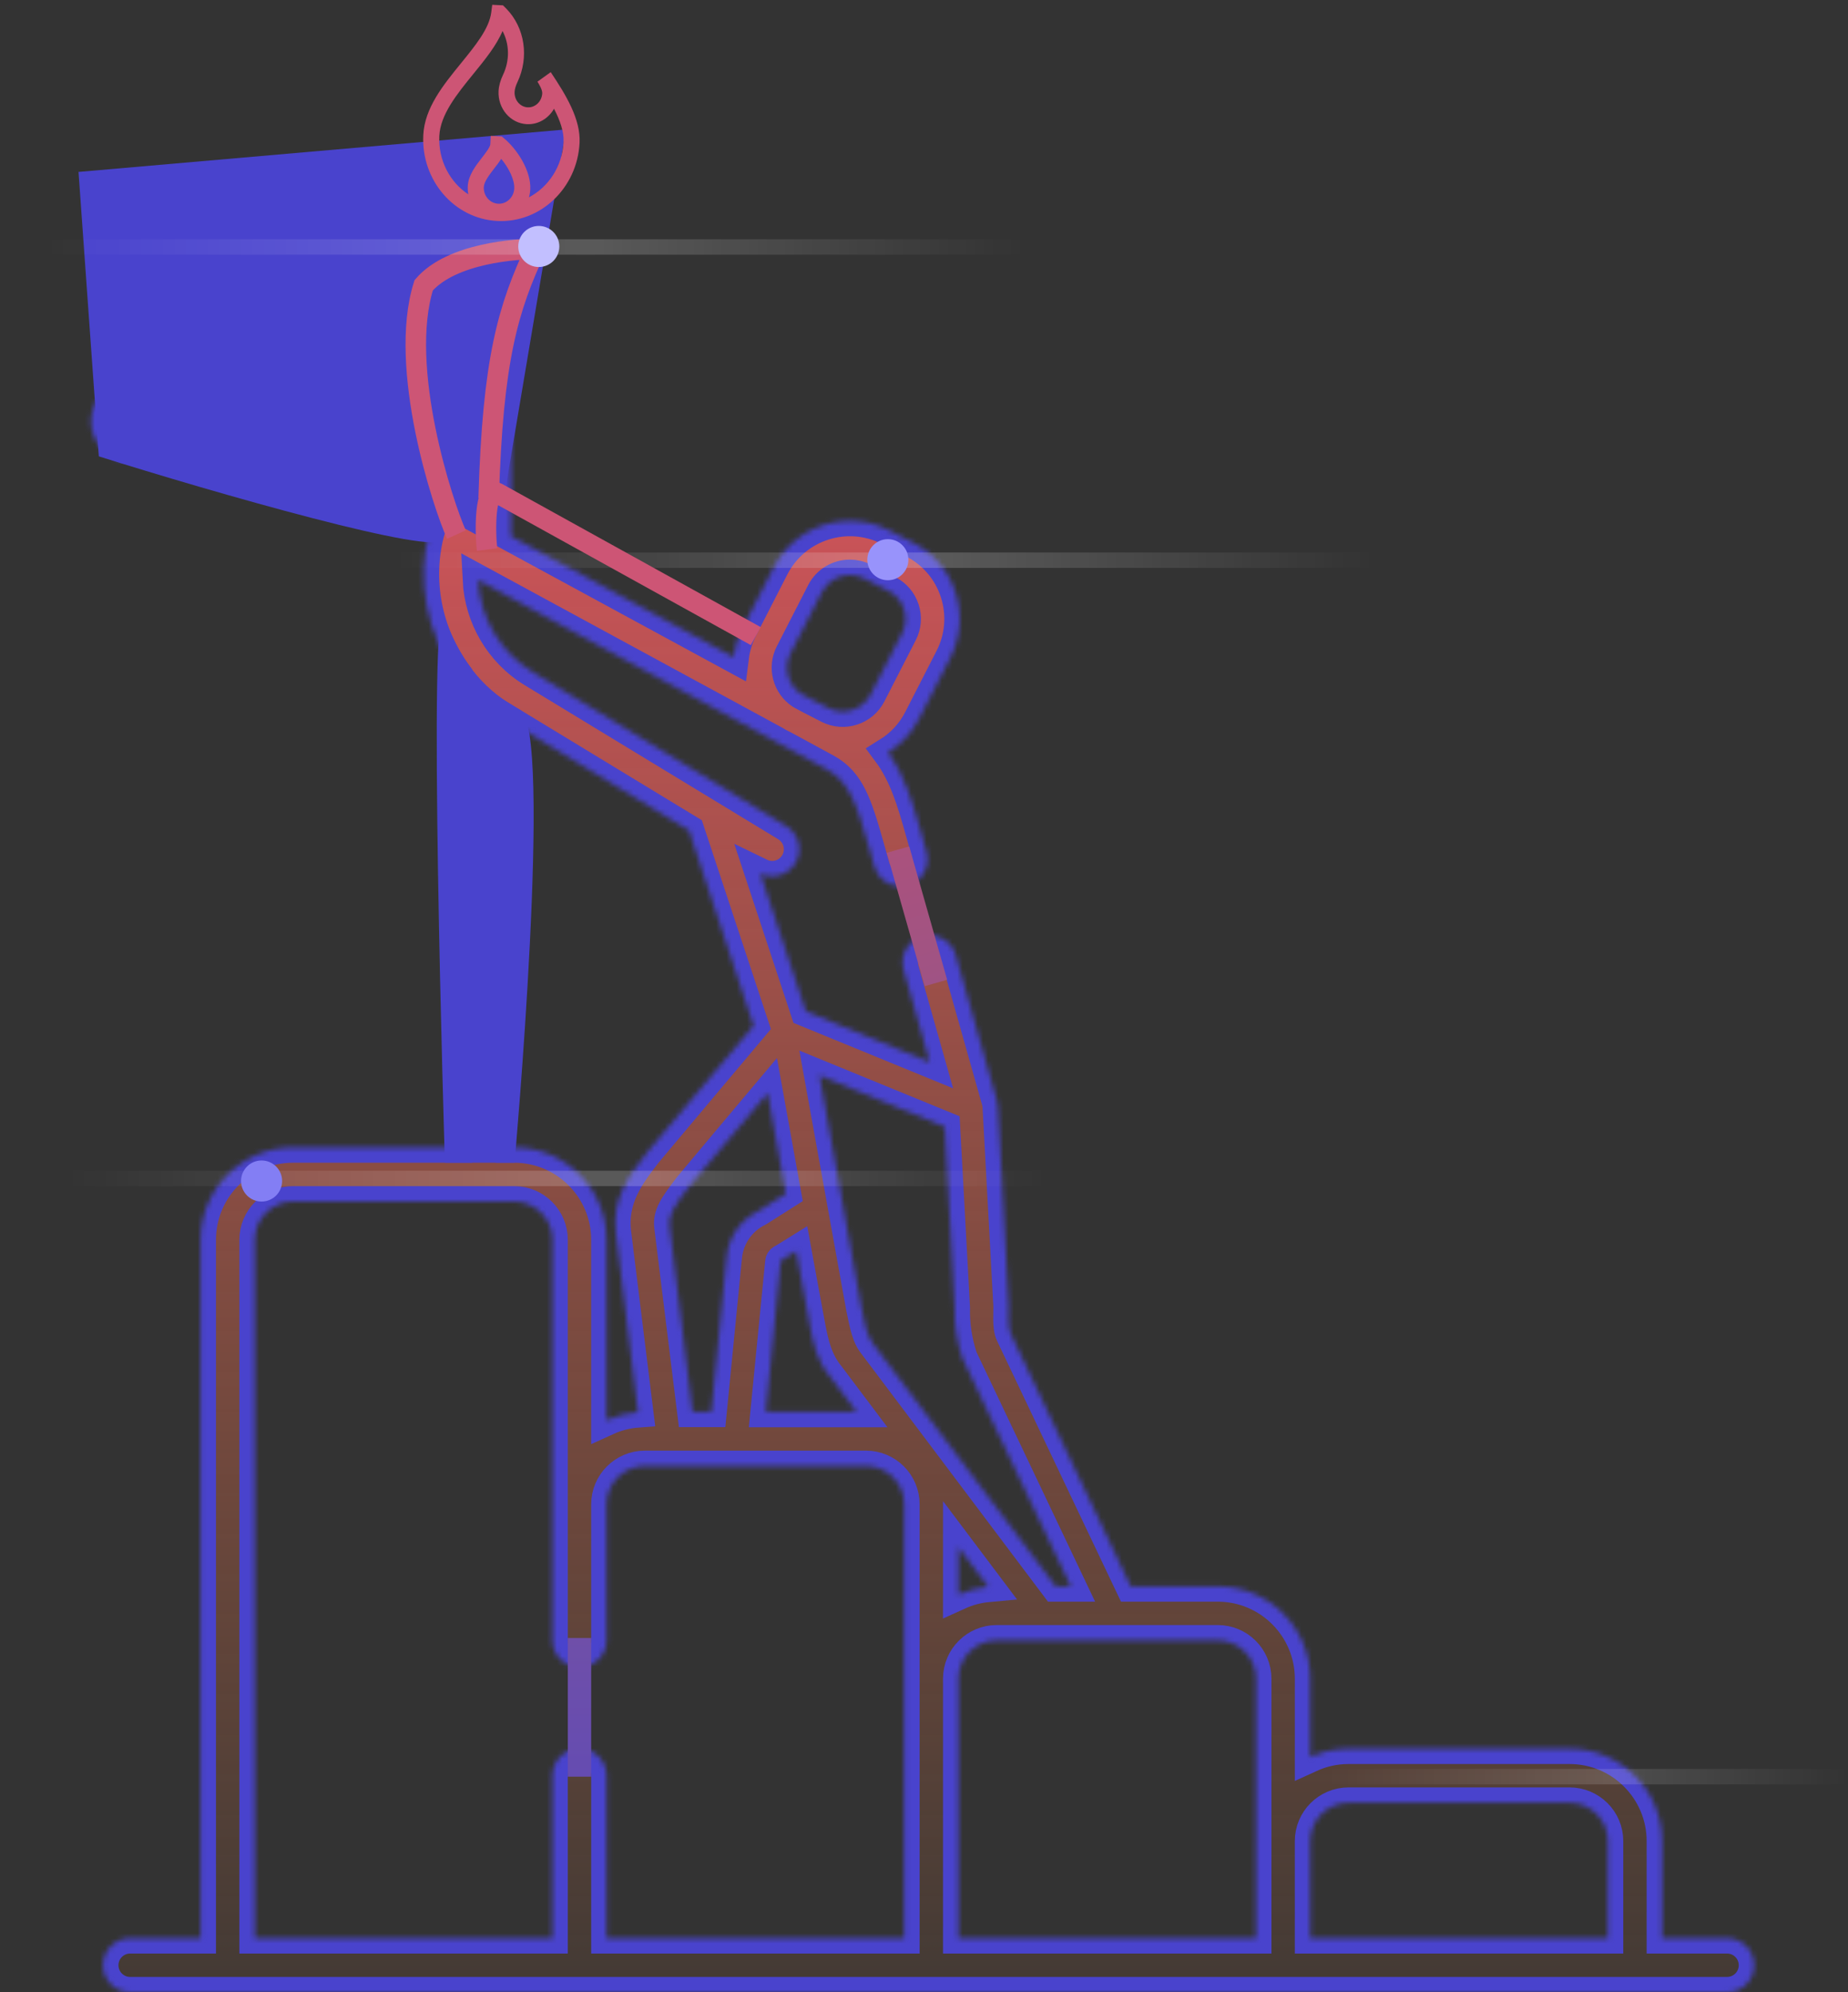 <svg width="360" height="388" viewBox="0 0 360 388" fill="none" xmlns="http://www.w3.org/2000/svg">
<rect x="0" y="0" width="360" height="388" fill="#333333" stroke="none"/>
<mask id="path-1-inside-1" fill="white">
<path d="M20.331 76.395L35.714 62.849L20.331 49.305C17.938 47.196 17.12 43.908 18.243 40.925C19.372 37.94 22.16 36.012 25.349 36.012H89.009V33.276C89.009 30.362 91.371 28 94.285 28C97.199 28 99.561 30.362 99.561 33.276V104.434L142.894 127.964C143.133 126.058 143.704 124.185 144.608 122.422L150.713 110.502C154.905 102.317 164.973 99.073 173.153 103.262L177.874 105.679C181.84 107.711 184.776 111.161 186.144 115.402C187.512 119.64 187.147 124.158 185.114 128.121L179.009 140.044C177.583 142.826 175.476 145.029 172.999 146.572C176.24 150.937 177.778 156.304 179.36 161.879L180.497 165.906C181.291 168.71 179.659 171.627 176.855 172.418C176.377 172.555 175.894 172.618 175.419 172.618C173.117 172.618 171.002 171.102 170.343 168.776L169.206 164.758C166.893 156.603 165.473 152.236 160.953 149.78L152.847 145.378L151.848 144.867C151.515 144.697 151.205 144.504 150.889 144.315L93.123 112.946C93.488 120.167 97.375 126.989 103.774 130.876L141.339 153.7C141.383 153.725 141.427 153.749 141.468 153.777L153.16 160.879C155.649 162.393 156.443 165.639 154.929 168.13C153.504 170.479 150.538 171.314 148.118 170.135L156.989 196.953L163.474 199.612L181.107 206.838L176.026 188.875C175.235 186.071 176.863 183.154 179.668 182.36C182.475 181.564 185.389 183.198 186.183 186.002L194.211 214.394C194.315 214.759 194.384 215.16 194.4 215.542L196.501 254.137C196.565 255.609 196.252 258.391 196.933 259.828L220.268 308.92H237.225C247.159 308.92 255.24 317 255.24 326.932V342.162C257.514 341.121 260.038 340.538 262.699 340.538H305.763C315.695 340.538 323.775 348.616 323.775 358.551V377.447H336.442C339.356 377.447 341.718 379.809 341.718 382.723C341.718 385.637 339.356 387.999 336.442 387.999H25.354C22.44 387.999 20.078 385.637 20.078 382.723C20.078 379.809 22.44 377.447 25.354 377.447H39.076V241.45C39.076 231.519 47.156 223.438 57.088 223.438H89.009V131.392C83.159 123.463 80.991 113.07 83.708 103.193C84.133 101.641 85.246 100.367 86.729 99.738C87.457 99.427 88.237 99.29 89.009 99.32V89.688H25.351C22.16 89.688 19.372 87.76 18.246 84.777C17.12 81.794 17.938 78.504 20.331 76.395ZM176.1 118.643C175.597 117.085 174.521 115.816 173.065 115.072L168.344 112.655C167.454 112.199 166.503 111.982 165.564 111.982C163.339 111.982 161.189 113.199 160.107 115.311L153.998 127.234C152.573 130.019 153.496 133.394 156.031 135.1L157.75 136.031L161.378 137.891C164.38 139.429 168.077 138.237 169.615 135.232L175.724 123.312C176.468 121.856 176.603 120.197 176.1 118.643ZM186.702 310.543C188.495 309.725 190.445 309.189 192.494 309L186.702 301.306V310.543ZM161.65 268.029C159.112 264.988 158.412 261.437 157.846 258.575C157.703 257.894 155.1 243.672 155.1 243.672C155.1 243.672 152.636 245.208 152.378 245.317C152.199 245.397 152.073 245.573 152.054 245.779L149.183 274.956H166.866L161.65 268.029ZM130.449 238.907L134.904 274.931H138.582L141.551 244.746C141.93 240.879 144.297 237.503 147.766 235.825L153.073 232.461L149.538 212.869C149.538 212.869 134.646 230.56 134.3 231.01C131.218 235.018 130.163 236.622 130.449 238.907ZM187.441 264.442C186.375 261.234 185.88 257.968 185.963 254.648L184.046 219.447L159.642 209.447L164.078 234.018C164.092 234.084 164.106 234.153 164.114 234.218L167.783 254.535C168.261 256.639 168.679 259.83 169.992 261.563L205.645 308.92H208.584L187.441 264.442ZM313.223 358.548C313.223 354.436 309.877 351.091 305.763 351.091H262.699C258.585 351.091 255.237 354.436 255.237 358.548V377.447H313.223V358.548ZM244.687 358.548V326.932C244.687 322.818 241.339 319.472 237.225 319.472H194.161C190.047 319.472 186.702 322.818 186.702 326.932V377.447H244.685V358.548H244.687ZM49.628 241.45V377.447H107.611V345.812C107.611 342.898 109.973 340.536 112.887 340.536C115.804 340.536 118.166 342.898 118.166 345.812V377.447H176.149V292.965C176.149 288.853 172.804 285.508 168.69 285.508H125.626C121.512 285.508 118.166 288.853 118.166 292.965V319.415C118.166 322.329 115.804 324.691 112.89 324.691C109.973 324.691 107.614 322.329 107.614 319.415V241.45C107.614 237.336 104.266 233.991 100.152 233.991H94.34C94.323 233.991 94.304 233.993 94.285 233.993C94.268 233.993 94.249 233.991 94.233 233.991H57.091C52.976 233.991 49.628 237.339 49.628 241.45ZM100.152 223.438C110.083 223.438 118.164 231.519 118.164 241.45V276.579C120.053 275.717 122.113 275.17 124.28 275.011L119.976 240.206C119.13 233.422 122.591 228.926 125.936 224.575C126.291 224.114 146.799 199.763 146.799 199.763L134.217 161.723L99.561 140.667V182.053V223.438H100.152ZM89.009 79.133V46.567H33.19L45.212 57.152C46.849 58.594 47.788 60.67 47.788 62.851C47.788 65.032 46.849 67.109 45.212 68.55L33.19 79.136H89.009V79.133Z"/>
</mask>
<path d="M20.331 76.395L35.714 62.849L20.331 49.305C17.938 47.196 17.12 43.908 18.243 40.925C19.372 37.94 22.16 36.012 25.349 36.012H89.009V33.276C89.009 30.362 91.371 28 94.285 28C97.199 28 99.561 30.362 99.561 33.276V104.434L142.894 127.964C143.133 126.058 143.704 124.185 144.608 122.422L150.713 110.502C154.905 102.317 164.973 99.073 173.153 103.262L177.874 105.679C181.84 107.711 184.776 111.161 186.144 115.402C187.512 119.64 187.147 124.158 185.114 128.121L179.009 140.044C177.583 142.826 175.476 145.029 172.999 146.572C176.24 150.937 177.778 156.304 179.36 161.879L180.497 165.906C181.291 168.71 179.659 171.627 176.855 172.418C176.377 172.555 175.894 172.618 175.419 172.618C173.117 172.618 171.002 171.102 170.343 168.776L169.206 164.758C166.893 156.603 165.473 152.236 160.953 149.78L152.847 145.378L151.848 144.867C151.515 144.697 151.205 144.504 150.889 144.315L93.123 112.946C93.488 120.167 97.375 126.989 103.774 130.876L141.339 153.7C141.383 153.725 141.427 153.749 141.468 153.777L153.16 160.879C155.649 162.393 156.443 165.639 154.929 168.13C153.504 170.479 150.538 171.314 148.118 170.135L156.989 196.953L163.474 199.612L181.107 206.838L176.026 188.875C175.235 186.071 176.863 183.154 179.668 182.36C182.475 181.564 185.389 183.198 186.183 186.002L194.211 214.394C194.315 214.759 194.384 215.16 194.4 215.542L196.501 254.137C196.565 255.609 196.252 258.391 196.933 259.828L220.268 308.92H237.225C247.159 308.92 255.24 317 255.24 326.932V342.162C257.514 341.121 260.038 340.538 262.699 340.538H305.763C315.695 340.538 323.775 348.616 323.775 358.551V377.447H336.442C339.356 377.447 341.718 379.809 341.718 382.723C341.718 385.637 339.356 387.999 336.442 387.999H25.354C22.44 387.999 20.078 385.637 20.078 382.723C20.078 379.809 22.44 377.447 25.354 377.447H39.076V241.45C39.076 231.519 47.156 223.438 57.088 223.438H89.009V131.392C83.159 123.463 80.991 113.07 83.708 103.193C84.133 101.641 85.246 100.367 86.729 99.738C87.457 99.427 88.237 99.29 89.009 99.32V89.688H25.351C22.16 89.688 19.372 87.76 18.246 84.777C17.12 81.794 17.938 78.504 20.331 76.395ZM176.1 118.643C175.597 117.085 174.521 115.816 173.065 115.072L168.344 112.655C167.454 112.199 166.503 111.982 165.564 111.982C163.339 111.982 161.189 113.199 160.107 115.311L153.998 127.234C152.573 130.019 153.496 133.394 156.031 135.1L157.75 136.031L161.378 137.891C164.38 139.429 168.077 138.237 169.615 135.232L175.724 123.312C176.468 121.856 176.603 120.197 176.1 118.643ZM186.702 310.543C188.495 309.725 190.445 309.189 192.494 309L186.702 301.306V310.543ZM161.65 268.029C159.112 264.988 158.412 261.437 157.846 258.575C157.703 257.894 155.1 243.672 155.1 243.672C155.1 243.672 152.636 245.208 152.378 245.317C152.199 245.397 152.073 245.573 152.054 245.779L149.183 274.956H166.866L161.65 268.029ZM130.449 238.907L134.904 274.931H138.582L141.551 244.746C141.93 240.879 144.297 237.503 147.766 235.825L153.073 232.461L149.538 212.869C149.538 212.869 134.646 230.56 134.3 231.01C131.218 235.018 130.163 236.622 130.449 238.907ZM187.441 264.442C186.375 261.234 185.88 257.968 185.963 254.648L184.046 219.447L159.642 209.447L164.078 234.018C164.092 234.084 164.106 234.153 164.114 234.218L167.783 254.535C168.261 256.639 168.679 259.83 169.992 261.563L205.645 308.92H208.584L187.441 264.442ZM313.223 358.548C313.223 354.436 309.877 351.091 305.763 351.091H262.699C258.585 351.091 255.237 354.436 255.237 358.548V377.447H313.223V358.548ZM244.687 358.548V326.932C244.687 322.818 241.339 319.472 237.225 319.472H194.161C190.047 319.472 186.702 322.818 186.702 326.932V377.447H244.685V358.548H244.687ZM49.628 241.45V377.447H107.611V345.812C107.611 342.898 109.973 340.536 112.887 340.536C115.804 340.536 118.166 342.898 118.166 345.812V377.447H176.149V292.965C176.149 288.853 172.804 285.508 168.69 285.508H125.626C121.512 285.508 118.166 288.853 118.166 292.965V319.415C118.166 322.329 115.804 324.691 112.89 324.691C109.973 324.691 107.614 322.329 107.614 319.415V241.45C107.614 237.336 104.266 233.991 100.152 233.991H94.34C94.323 233.991 94.304 233.993 94.285 233.993C94.268 233.993 94.249 233.991 94.233 233.991H57.091C52.976 233.991 49.628 237.339 49.628 241.45ZM100.152 223.438C110.083 223.438 118.164 231.519 118.164 241.45V276.579C120.053 275.717 122.113 275.17 124.28 275.011L119.976 240.206C119.13 233.422 122.591 228.926 125.936 224.575C126.291 224.114 146.799 199.763 146.799 199.763L134.217 161.723L99.561 140.667V182.053V223.438H100.152ZM89.009 79.133V46.567H33.19L45.212 57.152C46.849 58.594 47.788 60.67 47.788 62.851C47.788 65.032 46.849 67.109 45.212 68.55L33.19 79.136H89.009V79.133Z" fill="url(#paint0_linear)" stroke="#4943CD" stroke-width="6" mask="url(#path-1-inside-1)"/>
<path d="M100.24 226.432C100.24 226.432 107.824 141.851 101.328 138.263C94.831 134.674 90.249 129.835 86.67 120.558C83.091 111.28 86.67 226.432 86.67 226.432H100.24Z" fill="#4943CD"/>
<path d="M77 110.598V107.598L267.613 107.598V110.598L77 110.598Z" fill="url(#paint1_linear)"/>
<path d="M13 231V228H203.613V231H13Z" fill="url(#paint2_linear)"/>
<path opacity="0.7" d="M258.541 347.5V344.5H360V347.5H258.541Z" fill="url(#paint3_linear)"/>
<ellipse cx="172.958" cy="109" rx="4" ry="4" fill="#9893FB"/>
<ellipse cx="50.959" cy="230" rx="4" ry="4" fill="#837EF4"/>
<rect x="110.617" y="319" width="4.547" height="27" fill="url(#paint4_linear)"/>
<rect x="33.459" y="56.569" width="4.547" height="43.541" transform="rotate(-90 33.459 56.569)" fill="#E6536C"/>
<rect x="34.459" y="72.754" width="4.547" height="43.541" transform="rotate(-90 34.459 72.754)" fill="#E6536C"/>
<rect x="77" y="40.796" width="4.547" height="43.76" fill="#E6536C"/>
<rect x="172.745" y="166.083" width="4.547" height="27" transform="rotate(-15.887 172.745 166.083)" fill="url(#paint5_linear)"/>
<path d="M89.96 102.611L96.626 106.201L110.248 25.21L15.295 33.482L19.251 88.872C41.338 95.844 85.57 108.556 86.301 105.012C87.033 101.467 89.343 102.313 89.96 102.611Z" fill="#4943CD"/>
<path d="M94.895 107.014C94.425 103.338 94.51 94.702 96.819 95.984C99.128 97.267 131.384 115.116 147.224 123.88" stroke="#CD5575" stroke-width="4"/>
<path d="M88.914 104.104C86.331 98.423 77.479 71.595 82.534 55.559C88.026 49.212 100.809 48.481 104.364 48.481C98.967 60.081 95.991 69.913 95.194 97.026" stroke="#CD5575" stroke-width="4"/>
<g clip-path="url(#clip0)">
<path d="M107.284 14.052L104.697 15.908C104.937 16.288 105.666 17.447 105.631 18.161C105.553 19.747 104.281 20.977 102.797 20.904C101.312 20.831 100.169 19.481 100.247 17.895C100.274 17.355 100.461 16.707 100.788 16.022C103.114 11.151 102.249 5.391 98.635 1.69C98.556 1.609 97.978 1.037 97.978 1.037L95.89 0.934L95.695 2.429C95.285 5.584 92.629 8.847 89.817 12.301C86.328 16.587 82.72 21.019 82.459 26.305C82.024 35.115 88.498 42.62 96.892 43.034C105.285 43.449 112.468 36.619 112.904 27.81C113.131 23.212 110.252 18.492 107.284 14.052ZM97.058 39.675C95.422 39.594 94.16 38.133 94.245 36.417C94.297 35.369 95.368 33.986 96.312 32.766C96.789 32.15 97.255 31.548 97.644 30.941C99.092 32.68 100.263 34.988 100.178 36.711C100.093 38.426 98.694 39.756 97.058 39.675ZM103.034 38.432C103.182 37.934 103.274 37.409 103.3 36.865C103.477 33.289 100.765 29.055 98.123 26.887L97.733 26.567L95.598 26.462L95.517 28.101C95.49 28.637 94.565 29.832 93.89 30.704C92.642 32.316 91.228 34.143 91.123 36.263C91.096 36.807 91.135 37.339 91.233 37.849C87.645 35.491 85.347 31.215 85.582 26.46C85.788 22.29 89.043 18.292 92.19 14.425C94.483 11.609 96.682 8.907 97.9 6.041C99.247 8.588 99.328 11.77 97.994 14.563C97.466 15.668 97.174 16.737 97.124 17.741C96.957 21.134 99.429 24.023 102.635 24.181C104.852 24.291 106.848 23.067 107.924 21.18C109.1 23.437 109.88 25.645 109.781 27.656C109.546 32.411 106.838 36.439 103.034 38.432Z" fill="#CD5575"/>
</g>
<path d="M9 49.598V46.598L199.613 46.598V49.598L9 49.598Z" fill="url(#paint6_linear)"/>
<ellipse cx="104.958" cy="48" rx="4" ry="4" fill="#C2BFFF"/>
<defs>
<linearGradient id="paint0_linear" x1="179.732" y1="28" x2="179.732" y2="387.999" gradientUnits="userSpaceOnUse">
<stop stop-color="#F25268"/>
<stop offset="1" stop-color="#D47844" stop-opacity="0.1"/>
</linearGradient>
<linearGradient id="paint1_linear" x1="77" y1="109.098" x2="267.613" y2="109.098" gradientUnits="userSpaceOnUse">
<stop stop-color="white" stop-opacity="0"/>
<stop offset="0.552" stop-color="white" stop-opacity="0.19"/>
<stop offset="1" stop-color="white" stop-opacity="0"/>
</linearGradient>
<linearGradient id="paint2_linear" x1="13" y1="229.5" x2="203.613" y2="229.5" gradientUnits="userSpaceOnUse">
<stop stop-color="white" stop-opacity="0"/>
<stop offset="0.552" stop-color="white" stop-opacity="0.19"/>
<stop offset="1" stop-color="white" stop-opacity="0"/>
</linearGradient>
<linearGradient id="paint3_linear" x1="258.541" y1="346" x2="360" y2="346" gradientUnits="userSpaceOnUse">
<stop stop-color="white" stop-opacity="0"/>
<stop offset="0.552" stop-color="white" stop-opacity="0.19"/>
<stop offset="1" stop-color="white" stop-opacity="0"/>
</linearGradient>
<linearGradient id="paint4_linear" x1="112.891" y1="319" x2="112.891" y2="346" gradientUnits="userSpaceOnUse">
<stop stop-color="#6F4FA9"/>
<stop offset="1" stop-color="#654CB1"/>
</linearGradient>
<linearGradient id="paint5_linear" x1="175.019" y1="166.083" x2="175.019" y2="193.083" gradientUnits="userSpaceOnUse">
<stop stop-color="#AA527D"/>
<stop offset="1" stop-color="#9F5384"/>
</linearGradient>
<linearGradient id="paint6_linear" x1="9" y1="48.098" x2="199.613" y2="48.098" gradientUnits="userSpaceOnUse">
<stop stop-color="white" stop-opacity="0"/>
<stop offset="0.552" stop-color="white" stop-opacity="0.19"/>
<stop offset="1" stop-color="white" stop-opacity="0"/>
</linearGradient>
<clipPath id="clip0">
<rect width="40.017" height="42" fill="white" transform="translate(78.981 0.098) rotate(2.829)"/>
</clipPath>
</defs>
</svg>
